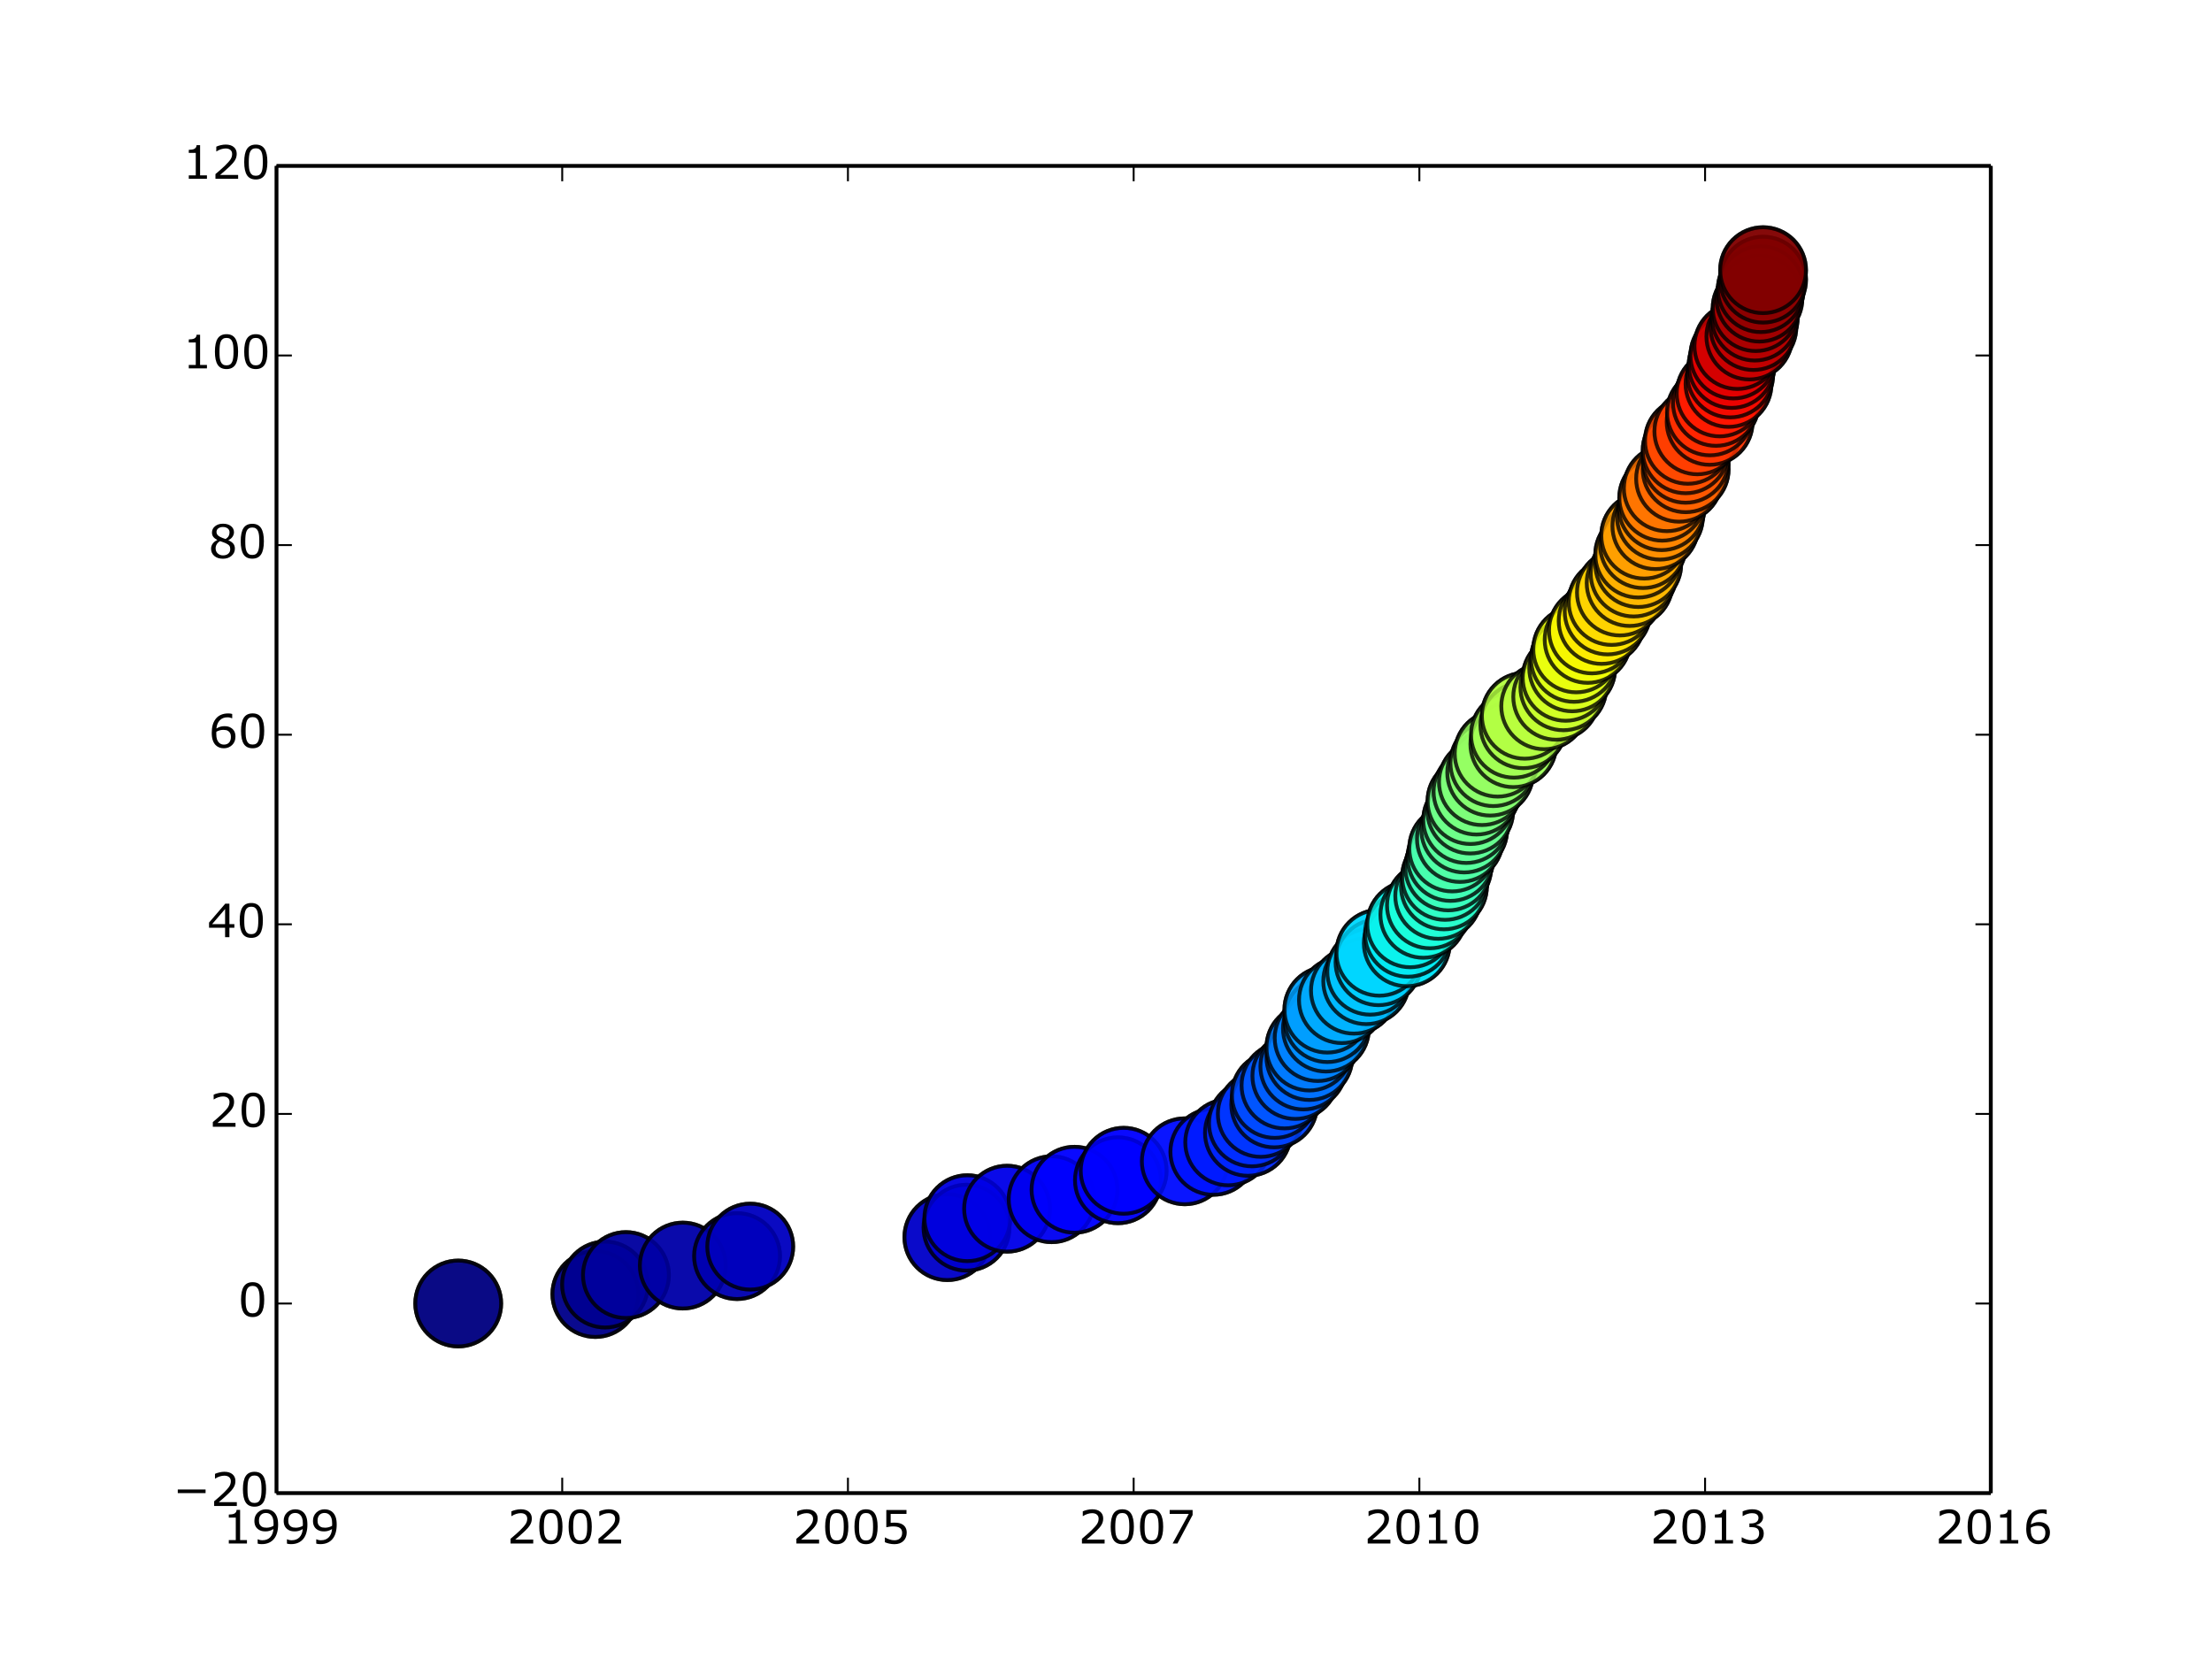<?xml version="1.0" encoding="utf-8" standalone="no"?>
<!DOCTYPE svg PUBLIC "-//W3C//DTD SVG 1.1//EN"
  "http://www.w3.org/Graphics/SVG/1.1/DTD/svg11.dtd">
<!-- Created with matplotlib (http://matplotlib.org/) -->
<svg height="432pt" version="1.1" viewBox="0 0 576 432" width="576pt" xmlns="http://www.w3.org/2000/svg" xmlns:xlink="http://www.w3.org/1999/xlink">
 <defs>
  <style type="text/css">
*{stroke-linecap:butt;stroke-linejoin:round;}
  </style>
 </defs>
 <g id="figure_1">
  <g id="patch_1">
   <path d="
M0 432
L576 432
L576 0
L0 0
z
" style="fill:#ffffff;"/>
  </g>
  <g id="axes_1">
   <g id="patch_2">
    <path d="
M72 388.8
L518.4 388.8
L518.4 43.2
L72 43.2
z
" style="fill:#ffffff;"/>
   </g>
   <g id="PathCollection_1">
    <defs>
     <path d="
M0 11.18
C2.965 11.18 5.809 10.002 7.906 7.906
C10.002 5.809 11.18 2.965 11.18 0
C11.18 -2.965 10.002 -5.809 7.906 -7.906
C5.809 -10.002 2.965 -11.18 0 -11.18
C-2.965 -11.18 -5.809 -10.002 -7.906 -7.906
C-10.002 -5.809 -11.18 -2.965 -11.18 0
C-11.18 2.965 -10.002 5.809 -7.906 7.906
C-5.809 10.002 -2.965 11.18 0 11.18
z
" id="C0_0_95339f1ac4"/>
    </defs>
    <g clip-path="url(#p7ff5b81e1d)">
     <use style="fill:#000080;fill-opacity:0.8;stroke:#000000;stroke-opacity:0.8;" x="119.318" xlink:href="#C0_0_95339f1ac4" y="339.429"/>
    </g>
    <g clip-path="url(#p7ff5b81e1d)">
     <use style="fill:#000089;fill-opacity:0.8;stroke:#000000;stroke-opacity:0.8;" x="155.03" xlink:href="#C0_0_95339f1ac4" y="336.96"/>
    </g>
    <g clip-path="url(#p7ff5b81e1d)">
     <use style="fill:#000092;fill-opacity:0.8;stroke:#000000;stroke-opacity:0.8;" x="157.56" xlink:href="#C0_0_95339f1ac4" y="334.491"/>
    </g>
    <g clip-path="url(#p7ff5b81e1d)">
     <use style="fill:#00009f;fill-opacity:0.8;stroke:#000000;stroke-opacity:0.8;" x="162.991" xlink:href="#C0_0_95339f1ac4" y="332.023"/>
    </g>
    <g clip-path="url(#p7ff5b81e1d)">
     <use style="fill:#0000a8;fill-opacity:0.8;stroke:#000000;stroke-opacity:0.8;" x="177.797" xlink:href="#C0_0_95339f1ac4" y="329.554"/>
    </g>
    <g clip-path="url(#p7ff5b81e1d)">
     <use style="fill:#0000b2;fill-opacity:0.8;stroke:#000000;stroke-opacity:0.8;" x="191.933" xlink:href="#C0_0_95339f1ac4" y="327.086"/>
    </g>
    <g clip-path="url(#p7ff5b81e1d)">
     <use style="fill:#0000bf;fill-opacity:0.8;stroke:#000000;stroke-opacity:0.8;" x="195.355" xlink:href="#C0_0_95339f1ac4" y="324.617"/>
    </g>
    <g clip-path="url(#p7ff5b81e1d)">
     <use style="fill:#0000c8;fill-opacity:0.8;stroke:#000000;stroke-opacity:0.8;" x="246.691" xlink:href="#C0_0_95339f1ac4" y="322.149"/>
    </g>
    <g clip-path="url(#p7ff5b81e1d)">
     <use style="fill:#0000d1;fill-opacity:0.8;stroke:#000000;stroke-opacity:0.8;" x="251.676" xlink:href="#C0_0_95339f1ac4" y="319.68"/>
    </g>
    <g clip-path="url(#p7ff5b81e1d)">
     <use style="fill:#0000df;fill-opacity:0.8;stroke:#000000;stroke-opacity:0.8;" x="251.899" xlink:href="#C0_0_95339f1ac4" y="317.211"/>
    </g>
    <g clip-path="url(#p7ff5b81e1d)">
     <use style="fill:#0000e8;fill-opacity:0.8;stroke:#000000;stroke-opacity:0.8;" x="262.241" xlink:href="#C0_0_95339f1ac4" y="314.743"/>
    </g>
    <g clip-path="url(#p7ff5b81e1d)">
     <use style="fill:#0000f1;fill-opacity:0.8;stroke:#000000;stroke-opacity:0.8;" x="273.847" xlink:href="#C0_0_95339f1ac4" y="312.274"/>
    </g>
    <g clip-path="url(#p7ff5b81e1d)">
     <use style="fill:#0000ff;fill-opacity:0.8;stroke:#000000;stroke-opacity:0.8;" x="279.799" xlink:href="#C0_0_95339f1ac4" y="309.806"/>
    </g>
    <g clip-path="url(#p7ff5b81e1d)">
     <use style="fill:#0000ff;fill-opacity:0.8;stroke:#000000;stroke-opacity:0.8;" x="291.108" xlink:href="#C0_0_95339f1ac4" y="307.337"/>
    </g>
    <g clip-path="url(#p7ff5b81e1d)">
     <use style="fill:#0000ff;fill-opacity:0.8;stroke:#000000;stroke-opacity:0.8;" x="292.596" xlink:href="#C0_0_95339f1ac4" y="304.869"/>
    </g>
    <g clip-path="url(#p7ff5b81e1d)">
     <use style="fill:#000cff;fill-opacity:0.8;stroke:#000000;stroke-opacity:0.8;" x="308.518" xlink:href="#C0_0_95339f1ac4" y="302.4"/>
    </g>
    <g clip-path="url(#p7ff5b81e1d)">
     <use style="fill:#0014ff;fill-opacity:0.8;stroke:#000000;stroke-opacity:0.8;" x="315.958" xlink:href="#C0_0_95339f1ac4" y="299.931"/>
    </g>
    <g clip-path="url(#p7ff5b81e1d)">
     <use style="fill:#001cff;fill-opacity:0.8;stroke:#000000;stroke-opacity:0.8;" x="319.826" xlink:href="#C0_0_95339f1ac4" y="297.463"/>
    </g>
    <g clip-path="url(#p7ff5b81e1d)">
     <use style="fill:#0028ff;fill-opacity:0.8;stroke:#000000;stroke-opacity:0.8;" x="324.96" xlink:href="#C0_0_95339f1ac4" y="294.994"/>
    </g>
    <g clip-path="url(#p7ff5b81e1d)">
     <use style="fill:#0030ff;fill-opacity:0.8;stroke:#000000;stroke-opacity:0.8;" x="326.002" xlink:href="#C0_0_95339f1ac4" y="292.526"/>
    </g>
    <g clip-path="url(#p7ff5b81e1d)">
     <use style="fill:#0038ff;fill-opacity:0.8;stroke:#000000;stroke-opacity:0.8;" x="328.308" xlink:href="#C0_0_95339f1ac4" y="290.057"/>
    </g>
    <g clip-path="url(#p7ff5b81e1d)">
     <use style="fill:#0044ff;fill-opacity:0.8;stroke:#000000;stroke-opacity:0.8;" x="331.805" xlink:href="#C0_0_95339f1ac4" y="287.589"/>
    </g>
    <g clip-path="url(#p7ff5b81e1d)">
     <use style="fill:#004cff;fill-opacity:0.8;stroke:#000000;stroke-opacity:0.8;" x="331.954" xlink:href="#C0_0_95339f1ac4" y="285.12"/>
    </g>
    <g clip-path="url(#p7ff5b81e1d)">
     <use style="fill:#0058ff;fill-opacity:0.8;stroke:#000000;stroke-opacity:0.8;" x="334.483" xlink:href="#C0_0_95339f1ac4" y="282.651"/>
    </g>
    <g clip-path="url(#p7ff5b81e1d)">
     <use style="fill:#0060ff;fill-opacity:0.8;stroke:#000000;stroke-opacity:0.8;" x="337.31" xlink:href="#C0_0_95339f1ac4" y="280.183"/>
    </g>
    <g clip-path="url(#p7ff5b81e1d)">
     <use style="fill:#0068ff;fill-opacity:0.8;stroke:#000000;stroke-opacity:0.8;" x="339.394" xlink:href="#C0_0_95339f1ac4" y="277.714"/>
    </g>
    <g clip-path="url(#p7ff5b81e1d)">
     <use style="fill:#0074ff;fill-opacity:0.8;stroke:#000000;stroke-opacity:0.8;" x="340.956" xlink:href="#C0_0_95339f1ac4" y="275.246"/>
    </g>
    <g clip-path="url(#p7ff5b81e1d)">
     <use style="fill:#007cff;fill-opacity:0.8;stroke:#000000;stroke-opacity:0.8;" x="340.956" xlink:href="#C0_0_95339f1ac4" y="272.777"/>
    </g>
    <g clip-path="url(#p7ff5b81e1d)">
     <use style="fill:#0084ff;fill-opacity:0.8;stroke:#000000;stroke-opacity:0.8;" x="343.114" xlink:href="#C0_0_95339f1ac4" y="270.309"/>
    </g>
    <g clip-path="url(#p7ff5b81e1d)">
     <use style="fill:#0090ff;fill-opacity:0.8;stroke:#000000;stroke-opacity:0.8;" x="345.271" xlink:href="#C0_0_95339f1ac4" y="267.84"/>
    </g>
    <g clip-path="url(#p7ff5b81e1d)">
     <use style="fill:#0098ff;fill-opacity:0.8;stroke:#000000;stroke-opacity:0.8;" x="345.643" xlink:href="#C0_0_95339f1ac4" y="265.371"/>
    </g>
    <g clip-path="url(#p7ff5b81e1d)">
     <use style="fill:#00a0ff;fill-opacity:0.8;stroke:#000000;stroke-opacity:0.8;" x="345.643" xlink:href="#C0_0_95339f1ac4" y="262.903"/>
    </g>
    <g clip-path="url(#p7ff5b81e1d)">
     <use style="fill:#00acff;fill-opacity:0.8;stroke:#000000;stroke-opacity:0.8;" x="349.438" xlink:href="#C0_0_95339f1ac4" y="260.434"/>
    </g>
    <g clip-path="url(#p7ff5b81e1d)">
     <use style="fill:#00b4ff;fill-opacity:0.8;stroke:#000000;stroke-opacity:0.8;" x="352.562" xlink:href="#C0_0_95339f1ac4" y="257.966"/>
    </g>
    <g clip-path="url(#p7ff5b81e1d)">
     <use style="fill:#00bcff;fill-opacity:0.8;stroke:#000000;stroke-opacity:0.8;" x="355.762" xlink:href="#C0_0_95339f1ac4" y="255.497"/>
    </g>
    <g clip-path="url(#p7ff5b81e1d)">
     <use style="fill:#00c8ff;fill-opacity:0.8;stroke:#000000;stroke-opacity:0.8;" x="356.803" xlink:href="#C0_0_95339f1ac4" y="253.029"/>
    </g>
    <g clip-path="url(#p7ff5b81e1d)">
     <use style="fill:#00d0ff;fill-opacity:0.8;stroke:#000000;stroke-opacity:0.8;" x="358.961" xlink:href="#C0_0_95339f1ac4" y="250.56"/>
    </g>
    <g clip-path="url(#p7ff5b81e1d)">
     <use style="fill:#00d8ff;fill-opacity:0.8;stroke:#000000;stroke-opacity:0.8;" x="359.184" xlink:href="#C0_0_95339f1ac4" y="248.091"/>
    </g>
    <g clip-path="url(#p7ff5b81e1d)">
     <use style="fill:#00e4f8;fill-opacity:0.8;stroke:#000000;stroke-opacity:0.8;" x="366.326" xlink:href="#C0_0_95339f1ac4" y="245.623"/>
    </g>
    <g clip-path="url(#p7ff5b81e1d)">
     <use style="fill:#06ecf1;fill-opacity:0.8;stroke:#000000;stroke-opacity:0.8;" x="366.624" xlink:href="#C0_0_95339f1ac4" y="243.154"/>
    </g>
    <g clip-path="url(#p7ff5b81e1d)">
     <use style="fill:#0cf4eb;fill-opacity:0.8;stroke:#000000;stroke-opacity:0.8;" x="367.219" xlink:href="#C0_0_95339f1ac4" y="240.686"/>
    </g>
    <g clip-path="url(#p7ff5b81e1d)">
     <use style="fill:#16ffe1;fill-opacity:0.8;stroke:#000000;stroke-opacity:0.8;" x="370.642" xlink:href="#C0_0_95339f1ac4" y="238.217"/>
    </g>
    <g clip-path="url(#p7ff5b81e1d)">
     <use style="fill:#1cffdb;fill-opacity:0.8;stroke:#000000;stroke-opacity:0.8;" x="372.353" xlink:href="#C0_0_95339f1ac4" y="235.749"/>
    </g>
    <g clip-path="url(#p7ff5b81e1d)">
     <use style="fill:#23ffd4;fill-opacity:0.8;stroke:#000000;stroke-opacity:0.8;" x="374.51" xlink:href="#C0_0_95339f1ac4" y="233.28"/>
    </g>
    <g clip-path="url(#p7ff5b81e1d)">
     <use style="fill:#2cffca;fill-opacity:0.8;stroke:#000000;stroke-opacity:0.8;" x="375.998" xlink:href="#C0_0_95339f1ac4" y="230.811"/>
    </g>
    <g clip-path="url(#p7ff5b81e1d)">
     <use style="fill:#33ffc4;fill-opacity:0.8;stroke:#000000;stroke-opacity:0.8;" x="376.296" xlink:href="#C0_0_95339f1ac4" y="228.343"/>
    </g>
    <g clip-path="url(#p7ff5b81e1d)">
     <use style="fill:#3cffba;fill-opacity:0.8;stroke:#000000;stroke-opacity:0.8;" x="377.114" xlink:href="#C0_0_95339f1ac4" y="225.874"/>
    </g>
    <g clip-path="url(#p7ff5b81e1d)">
     <use style="fill:#43ffb4;fill-opacity:0.8;stroke:#000000;stroke-opacity:0.8;" x="377.71" xlink:href="#C0_0_95339f1ac4" y="223.406"/>
    </g>
    <g clip-path="url(#p7ff5b81e1d)">
     <use style="fill:#49ffad;fill-opacity:0.8;stroke:#000000;stroke-opacity:0.8;" x="378.156" xlink:href="#C0_0_95339f1ac4" y="220.937"/>
    </g>
    <g clip-path="url(#p7ff5b81e1d)">
     <use style="fill:#53ffa4;fill-opacity:0.8;stroke:#000000;stroke-opacity:0.8;" x="380.165" xlink:href="#C0_0_95339f1ac4" y="218.469"/>
    </g>
    <g clip-path="url(#p7ff5b81e1d)">
     <use style="fill:#5aff9d;fill-opacity:0.8;stroke:#000000;stroke-opacity:0.8;" x="381.281" xlink:href="#C0_0_95339f1ac4" y="216.0"/>
    </g>
    <g clip-path="url(#p7ff5b81e1d)">
     <use style="fill:#60ff97;fill-opacity:0.8;stroke:#000000;stroke-opacity:0.8;" x="381.802" xlink:href="#C0_0_95339f1ac4" y="213.531"/>
    </g>
    <g clip-path="url(#p7ff5b81e1d)">
     <use style="fill:#6aff8d;fill-opacity:0.8;stroke:#000000;stroke-opacity:0.8;" x="382.843" xlink:href="#C0_0_95339f1ac4" y="211.063"/>
    </g>
    <g clip-path="url(#p7ff5b81e1d)">
     <use style="fill:#70ff87;fill-opacity:0.8;stroke:#000000;stroke-opacity:0.8;" x="382.918" xlink:href="#C0_0_95339f1ac4" y="208.594"/>
    </g>
    <g clip-path="url(#p7ff5b81e1d)">
     <use style="fill:#77ff80;fill-opacity:0.8;stroke:#000000;stroke-opacity:0.8;" x="384.48" xlink:href="#C0_0_95339f1ac4" y="206.126"/>
    </g>
    <g clip-path="url(#p7ff5b81e1d)">
     <use style="fill:#80ff77;fill-opacity:0.8;stroke:#000000;stroke-opacity:0.8;" x="385.894" xlink:href="#C0_0_95339f1ac4" y="203.657"/>
    </g>
    <g clip-path="url(#p7ff5b81e1d)">
     <use style="fill:#87ff70;fill-opacity:0.8;stroke:#000000;stroke-opacity:0.8;" x="388.051" xlink:href="#C0_0_95339f1ac4" y="201.189"/>
    </g>
    <g clip-path="url(#p7ff5b81e1d)">
     <use style="fill:#8dff6a;fill-opacity:0.8;stroke:#000000;stroke-opacity:0.8;" x="388.87" xlink:href="#C0_0_95339f1ac4" y="198.72"/>
    </g>
    <g clip-path="url(#p7ff5b81e1d)">
     <use style="fill:#97ff60;fill-opacity:0.8;stroke:#000000;stroke-opacity:0.8;" x="389.986" xlink:href="#C0_0_95339f1ac4" y="196.251"/>
    </g>
    <g clip-path="url(#p7ff5b81e1d)">
     <use style="fill:#9dff5a;fill-opacity:0.8;stroke:#000000;stroke-opacity:0.8;" x="394.078" xlink:href="#C0_0_95339f1ac4" y="193.783"/>
    </g>
    <g clip-path="url(#p7ff5b81e1d)">
     <use style="fill:#a4ff53;fill-opacity:0.8;stroke:#000000;stroke-opacity:0.8;" x="394.226" xlink:href="#C0_0_95339f1ac4" y="191.314"/>
    </g>
    <g clip-path="url(#p7ff5b81e1d)">
     <use style="fill:#adff49;fill-opacity:0.8;stroke:#000000;stroke-opacity:0.8;" x="396.682" xlink:href="#C0_0_95339f1ac4" y="188.846"/>
    </g>
    <g clip-path="url(#p7ff5b81e1d)">
     <use style="fill:#b4ff43;fill-opacity:0.8;stroke:#000000;stroke-opacity:0.8;" x="397.054" xlink:href="#C0_0_95339f1ac4" y="186.377"/>
    </g>
    <g clip-path="url(#p7ff5b81e1d)">
     <use style="fill:#baff3c;fill-opacity:0.8;stroke:#000000;stroke-opacity:0.8;" x="402.113" xlink:href="#C0_0_95339f1ac4" y="183.909"/>
    </g>
    <g clip-path="url(#p7ff5b81e1d)">
     <use style="fill:#c4ff33;fill-opacity:0.8;stroke:#000000;stroke-opacity:0.8;" x="405.238" xlink:href="#C0_0_95339f1ac4" y="181.44"/>
    </g>
    <g clip-path="url(#p7ff5b81e1d)">
     <use style="fill:#caff2c;fill-opacity:0.8;stroke:#000000;stroke-opacity:0.8;" x="407.098" xlink:href="#C0_0_95339f1ac4" y="178.971"/>
    </g>
    <g clip-path="url(#p7ff5b81e1d)">
     <use style="fill:#d4ff23;fill-opacity:0.8;stroke:#000000;stroke-opacity:0.8;" x="407.693" xlink:href="#C0_0_95339f1ac4" y="176.503"/>
    </g>
    <g clip-path="url(#p7ff5b81e1d)">
     <use style="fill:#dbff1c;fill-opacity:0.8;stroke:#000000;stroke-opacity:0.8;" x="409.404" xlink:href="#C0_0_95339f1ac4" y="174.034"/>
    </g>
    <g clip-path="url(#p7ff5b81e1d)">
     <use style="fill:#e1ff16;fill-opacity:0.8;stroke:#000000;stroke-opacity:0.8;" x="409.85" xlink:href="#C0_0_95339f1ac4" y="171.566"/>
    </g>
    <g clip-path="url(#p7ff5b81e1d)">
     <use style="fill:#ebff0c;fill-opacity:0.8;stroke:#000000;stroke-opacity:0.8;" x="410.446" xlink:href="#C0_0_95339f1ac4" y="169.097"/>
    </g>
    <g clip-path="url(#p7ff5b81e1d)">
     <use style="fill:#f1fc06;fill-opacity:0.8;stroke:#000000;stroke-opacity:0.8;" x="413.422" xlink:href="#C0_0_95339f1ac4" y="166.629"/>
    </g>
    <g clip-path="url(#p7ff5b81e1d)">
     <use style="fill:#f8f500;fill-opacity:0.8;stroke:#000000;stroke-opacity:0.8;" x="414.538" xlink:href="#C0_0_95339f1ac4" y="164.16"/>
    </g>
    <g clip-path="url(#p7ff5b81e1d)">
     <use style="fill:#ffea00;fill-opacity:0.8;stroke:#000000;stroke-opacity:0.8;" x="417.067" xlink:href="#C0_0_95339f1ac4" y="161.691"/>
    </g>
    <g clip-path="url(#p7ff5b81e1d)">
     <use style="fill:#ffe200;fill-opacity:0.8;stroke:#000000;stroke-opacity:0.8;" x="418.63" xlink:href="#C0_0_95339f1ac4" y="159.223"/>
    </g>
    <g clip-path="url(#p7ff5b81e1d)">
     <use style="fill:#ffdb00;fill-opacity:0.8;stroke:#000000;stroke-opacity:0.8;" x="419.671" xlink:href="#C0_0_95339f1ac4" y="156.754"/>
    </g>
    <g clip-path="url(#p7ff5b81e1d)">
     <use style="fill:#ffd000;fill-opacity:0.8;stroke:#000000;stroke-opacity:0.8;" x="421.829" xlink:href="#C0_0_95339f1ac4" y="154.286"/>
    </g>
    <g clip-path="url(#p7ff5b81e1d)">
     <use style="fill:#ffc800;fill-opacity:0.8;stroke:#000000;stroke-opacity:0.8;" x="424.358" xlink:href="#C0_0_95339f1ac4" y="151.817"/>
    </g>
    <g clip-path="url(#p7ff5b81e1d)">
     <use style="fill:#ffc100;fill-opacity:0.8;stroke:#000000;stroke-opacity:0.8;" x="425.4" xlink:href="#C0_0_95339f1ac4" y="149.349"/>
    </g>
    <g clip-path="url(#p7ff5b81e1d)">
     <use style="fill:#ffb600;fill-opacity:0.8;stroke:#000000;stroke-opacity:0.8;" x="426.59" xlink:href="#C0_0_95339f1ac4" y="146.88"/>
    </g>
    <g clip-path="url(#p7ff5b81e1d)">
     <use style="fill:#ffae00;fill-opacity:0.8;stroke:#000000;stroke-opacity:0.8;" x="426.59" xlink:href="#C0_0_95339f1ac4" y="144.411"/>
    </g>
    <g clip-path="url(#p7ff5b81e1d)">
     <use style="fill:#ffa700;fill-opacity:0.8;stroke:#000000;stroke-opacity:0.8;" x="427.855" xlink:href="#C0_0_95339f1ac4" y="141.943"/>
    </g>
    <g clip-path="url(#p7ff5b81e1d)">
     <use style="fill:#ff9c00;fill-opacity:0.8;stroke:#000000;stroke-opacity:0.8;" x="428.153" xlink:href="#C0_0_95339f1ac4" y="139.474"/>
    </g>
    <g clip-path="url(#p7ff5b81e1d)">
     <use style="fill:#ff9400;fill-opacity:0.8;stroke:#000000;stroke-opacity:0.8;" x="431.054" xlink:href="#C0_0_95339f1ac4" y="137.006"/>
    </g>
    <g clip-path="url(#p7ff5b81e1d)">
     <use style="fill:#ff8d00;fill-opacity:0.8;stroke:#000000;stroke-opacity:0.8;" x="432.245" xlink:href="#C0_0_95339f1ac4" y="134.537"/>
    </g>
    <g clip-path="url(#p7ff5b81e1d)">
     <use style="fill:#ff8200;fill-opacity:0.8;stroke:#000000;stroke-opacity:0.8;" x="432.691" xlink:href="#C0_0_95339f1ac4" y="132.069"/>
    </g>
    <g clip-path="url(#p7ff5b81e1d)">
     <use style="fill:#ff7a00;fill-opacity:0.8;stroke:#000000;stroke-opacity:0.8;" x="432.84" xlink:href="#C0_0_95339f1ac4" y="129.6"/>
    </g>
    <g clip-path="url(#p7ff5b81e1d)">
     <use style="fill:#ff7300;fill-opacity:0.8;stroke:#000000;stroke-opacity:0.8;" x="434.03" xlink:href="#C0_0_95339f1ac4" y="127.131"/>
    </g>
    <g clip-path="url(#p7ff5b81e1d)">
     <use style="fill:#ff6800;fill-opacity:0.8;stroke:#000000;stroke-opacity:0.8;" x="437.23" xlink:href="#C0_0_95339f1ac4" y="124.663"/>
    </g>
    <g clip-path="url(#p7ff5b81e1d)">
     <use style="fill:#ff6000;fill-opacity:0.8;stroke:#000000;stroke-opacity:0.8;" x="438.941" xlink:href="#C0_0_95339f1ac4" y="122.194"/>
    </g>
    <g clip-path="url(#p7ff5b81e1d)">
     <use style="fill:#ff5500;fill-opacity:0.8;stroke:#000000;stroke-opacity:0.8;" x="438.941" xlink:href="#C0_0_95339f1ac4" y="119.726"/>
    </g>
    <g clip-path="url(#p7ff5b81e1d)">
     <use style="fill:#ff4e00;fill-opacity:0.8;stroke:#000000;stroke-opacity:0.8;" x="438.941" xlink:href="#C0_0_95339f1ac4" y="117.257"/>
    </g>
    <g clip-path="url(#p7ff5b81e1d)">
     <use style="fill:#ff4700;fill-opacity:0.8;stroke:#000000;stroke-opacity:0.8;" x="439.536" xlink:href="#C0_0_95339f1ac4" y="114.789"/>
    </g>
    <g clip-path="url(#p7ff5b81e1d)">
     <use style="fill:#ff3b00;fill-opacity:0.8;stroke:#000000;stroke-opacity:0.8;" x="441.991" xlink:href="#C0_0_95339f1ac4" y="112.32"/>
    </g>
    <g clip-path="url(#p7ff5b81e1d)">
     <use style="fill:#ff3400;fill-opacity:0.8;stroke:#000000;stroke-opacity:0.8;" x="445.19" xlink:href="#C0_0_95339f1ac4" y="109.851"/>
    </g>
    <g clip-path="url(#p7ff5b81e1d)">
     <use style="fill:#ff2d00;fill-opacity:0.8;stroke:#000000;stroke-opacity:0.8;" x="445.265" xlink:href="#C0_0_95339f1ac4" y="107.383"/>
    </g>
    <g clip-path="url(#p7ff5b81e1d)">
     <use style="fill:#ff2200;fill-opacity:0.8;stroke:#000000;stroke-opacity:0.8;" x="446.827" xlink:href="#C0_0_95339f1ac4" y="104.914"/>
    </g>
    <g clip-path="url(#p7ff5b81e1d)">
     <use style="fill:#ff1a00;fill-opacity:0.8;stroke:#000000;stroke-opacity:0.8;" x="447.794" xlink:href="#C0_0_95339f1ac4" y="102.446"/>
    </g>
    <g clip-path="url(#p7ff5b81e1d)">
     <use style="fill:#ff1300;fill-opacity:0.8;stroke:#000000;stroke-opacity:0.8;" x="450.101" xlink:href="#C0_0_95339f1ac4" y="99.977"/>
    </g>
    <g clip-path="url(#p7ff5b81e1d)">
     <use style="fill:#f10800;fill-opacity:0.8;stroke:#000000;stroke-opacity:0.8;" x="450.547" xlink:href="#C0_0_95339f1ac4" y="97.509"/>
    </g>
    <g clip-path="url(#p7ff5b81e1d)">
     <use style="fill:#e80000;fill-opacity:0.8;stroke:#000000;stroke-opacity:0.8;" x="450.919" xlink:href="#C0_0_95339f1ac4" y="95.04"/>
    </g>
    <g clip-path="url(#p7ff5b81e1d)">
     <use style="fill:#df0000;fill-opacity:0.8;stroke:#000000;stroke-opacity:0.8;" x="451.366" xlink:href="#C0_0_95339f1ac4" y="92.571"/>
    </g>
    <g clip-path="url(#p7ff5b81e1d)">
     <use style="fill:#d10000;fill-opacity:0.8;stroke:#000000;stroke-opacity:0.8;" x="452.407" xlink:href="#C0_0_95339f1ac4" y="90.103"/>
    </g>
    <g clip-path="url(#p7ff5b81e1d)">
     <use style="fill:#c80000;fill-opacity:0.8;stroke:#000000;stroke-opacity:0.8;" x="455.532" xlink:href="#C0_0_95339f1ac4" y="87.634"/>
    </g>
    <g clip-path="url(#p7ff5b81e1d)">
     <use style="fill:#bf0000;fill-opacity:0.8;stroke:#000000;stroke-opacity:0.8;" x="456.574" xlink:href="#C0_0_95339f1ac4" y="85.166"/>
    </g>
    <g clip-path="url(#p7ff5b81e1d)">
     <use style="fill:#b20000;fill-opacity:0.8;stroke:#000000;stroke-opacity:0.8;" x="456.946" xlink:href="#C0_0_95339f1ac4" y="82.697"/>
    </g>
    <g clip-path="url(#p7ff5b81e1d)">
     <use style="fill:#a80000;fill-opacity:0.8;stroke:#000000;stroke-opacity:0.8;" x="457.169" xlink:href="#C0_0_95339f1ac4" y="80.229"/>
    </g>
    <g clip-path="url(#p7ff5b81e1d)">
     <use style="fill:#9f0000;fill-opacity:0.8;stroke:#000000;stroke-opacity:0.8;" x="458.136" xlink:href="#C0_0_95339f1ac4" y="77.76"/>
    </g>
    <g clip-path="url(#p7ff5b81e1d)">
     <use style="fill:#920000;fill-opacity:0.8;stroke:#000000;stroke-opacity:0.8;" x="458.508" xlink:href="#C0_0_95339f1ac4" y="75.291"/>
    </g>
    <g clip-path="url(#p7ff5b81e1d)">
     <use style="fill:#890000;fill-opacity:0.8;stroke:#000000;stroke-opacity:0.8;" x="459.103" xlink:href="#C0_0_95339f1ac4" y="72.823"/>
    </g>
    <g clip-path="url(#p7ff5b81e1d)">
     <use style="fill:#800000;fill-opacity:0.8;stroke:#000000;stroke-opacity:0.8;" x="459.103" xlink:href="#C0_0_95339f1ac4" y="70.354"/>
    </g>
   </g>
   <g id="PathCollection_2">
    <defs>
     <path d="
M0 11.18
C2.965 11.18 5.809 10.002 7.906 7.906
C10.002 5.809 11.18 2.965 11.18 0
C11.18 -2.965 10.002 -5.809 7.906 -7.906
C5.809 -10.002 2.965 -11.18 0 -11.18
C-2.965 -11.18 -5.809 -10.002 -7.906 -7.906
C-10.002 -5.809 -11.18 -2.965 -11.18 0
C-11.18 2.965 -10.002 5.809 -7.906 7.906
C-5.809 10.002 -2.965 11.18 0 11.18
z
" id="C1_0_95339f1ac4"/>
    </defs>
    <g clip-path="url(#p7ff5b81e1d)">
     <use style="fill:#000080;fill-opacity:0.8;stroke:#000000;stroke-opacity:0.8;" x="119.318" xlink:href="#C1_0_95339f1ac4" y="339.429"/>
    </g>
    <g clip-path="url(#p7ff5b81e1d)">
     <use style="fill:#000089;fill-opacity:0.8;stroke:#000000;stroke-opacity:0.8;" x="155.03" xlink:href="#C1_0_95339f1ac4" y="336.96"/>
    </g>
    <g clip-path="url(#p7ff5b81e1d)">
     <use style="fill:#000092;fill-opacity:0.8;stroke:#000000;stroke-opacity:0.8;" x="157.56" xlink:href="#C1_0_95339f1ac4" y="334.491"/>
    </g>
    <g clip-path="url(#p7ff5b81e1d)">
     <use style="fill:#00009f;fill-opacity:0.8;stroke:#000000;stroke-opacity:0.8;" x="162.991" xlink:href="#C1_0_95339f1ac4" y="332.023"/>
    </g>
    <g clip-path="url(#p7ff5b81e1d)">
     <use style="fill:#0000a8;fill-opacity:0.8;stroke:#000000;stroke-opacity:0.8;" x="177.797" xlink:href="#C1_0_95339f1ac4" y="329.554"/>
    </g>
    <g clip-path="url(#p7ff5b81e1d)">
     <use style="fill:#0000b2;fill-opacity:0.8;stroke:#000000;stroke-opacity:0.8;" x="191.933" xlink:href="#C1_0_95339f1ac4" y="327.086"/>
    </g>
    <g clip-path="url(#p7ff5b81e1d)">
     <use style="fill:#0000bf;fill-opacity:0.8;stroke:#000000;stroke-opacity:0.8;" x="195.355" xlink:href="#C1_0_95339f1ac4" y="324.617"/>
    </g>
    <g clip-path="url(#p7ff5b81e1d)">
     <use style="fill:#0000c8;fill-opacity:0.8;stroke:#000000;stroke-opacity:0.8;" x="246.691" xlink:href="#C1_0_95339f1ac4" y="322.149"/>
    </g>
    <g clip-path="url(#p7ff5b81e1d)">
     <use style="fill:#0000d1;fill-opacity:0.8;stroke:#000000;stroke-opacity:0.8;" x="251.676" xlink:href="#C1_0_95339f1ac4" y="319.68"/>
    </g>
    <g clip-path="url(#p7ff5b81e1d)">
     <use style="fill:#0000df;fill-opacity:0.8;stroke:#000000;stroke-opacity:0.8;" x="251.899" xlink:href="#C1_0_95339f1ac4" y="317.211"/>
    </g>
    <g clip-path="url(#p7ff5b81e1d)">
     <use style="fill:#0000e8;fill-opacity:0.8;stroke:#000000;stroke-opacity:0.8;" x="262.241" xlink:href="#C1_0_95339f1ac4" y="314.743"/>
    </g>
    <g clip-path="url(#p7ff5b81e1d)">
     <use style="fill:#0000f1;fill-opacity:0.8;stroke:#000000;stroke-opacity:0.8;" x="273.847" xlink:href="#C1_0_95339f1ac4" y="312.274"/>
    </g>
    <g clip-path="url(#p7ff5b81e1d)">
     <use style="fill:#0000ff;fill-opacity:0.8;stroke:#000000;stroke-opacity:0.8;" x="279.799" xlink:href="#C1_0_95339f1ac4" y="309.806"/>
    </g>
    <g clip-path="url(#p7ff5b81e1d)">
     <use style="fill:#0000ff;fill-opacity:0.8;stroke:#000000;stroke-opacity:0.8;" x="291.108" xlink:href="#C1_0_95339f1ac4" y="307.337"/>
    </g>
    <g clip-path="url(#p7ff5b81e1d)">
     <use style="fill:#0000ff;fill-opacity:0.8;stroke:#000000;stroke-opacity:0.8;" x="292.596" xlink:href="#C1_0_95339f1ac4" y="304.869"/>
    </g>
    <g clip-path="url(#p7ff5b81e1d)">
     <use style="fill:#000cff;fill-opacity:0.8;stroke:#000000;stroke-opacity:0.8;" x="308.518" xlink:href="#C1_0_95339f1ac4" y="302.4"/>
    </g>
    <g clip-path="url(#p7ff5b81e1d)">
     <use style="fill:#0014ff;fill-opacity:0.8;stroke:#000000;stroke-opacity:0.8;" x="315.958" xlink:href="#C1_0_95339f1ac4" y="299.931"/>
    </g>
    <g clip-path="url(#p7ff5b81e1d)">
     <use style="fill:#001cff;fill-opacity:0.8;stroke:#000000;stroke-opacity:0.8;" x="319.826" xlink:href="#C1_0_95339f1ac4" y="297.463"/>
    </g>
    <g clip-path="url(#p7ff5b81e1d)">
     <use style="fill:#0028ff;fill-opacity:0.8;stroke:#000000;stroke-opacity:0.8;" x="324.96" xlink:href="#C1_0_95339f1ac4" y="294.994"/>
    </g>
    <g clip-path="url(#p7ff5b81e1d)">
     <use style="fill:#0030ff;fill-opacity:0.8;stroke:#000000;stroke-opacity:0.8;" x="326.002" xlink:href="#C1_0_95339f1ac4" y="292.526"/>
    </g>
    <g clip-path="url(#p7ff5b81e1d)">
     <use style="fill:#0038ff;fill-opacity:0.8;stroke:#000000;stroke-opacity:0.8;" x="328.308" xlink:href="#C1_0_95339f1ac4" y="290.057"/>
    </g>
    <g clip-path="url(#p7ff5b81e1d)">
     <use style="fill:#0044ff;fill-opacity:0.8;stroke:#000000;stroke-opacity:0.8;" x="331.805" xlink:href="#C1_0_95339f1ac4" y="287.589"/>
    </g>
    <g clip-path="url(#p7ff5b81e1d)">
     <use style="fill:#004cff;fill-opacity:0.8;stroke:#000000;stroke-opacity:0.8;" x="331.954" xlink:href="#C1_0_95339f1ac4" y="285.12"/>
    </g>
    <g clip-path="url(#p7ff5b81e1d)">
     <use style="fill:#0058ff;fill-opacity:0.8;stroke:#000000;stroke-opacity:0.8;" x="334.483" xlink:href="#C1_0_95339f1ac4" y="282.651"/>
    </g>
    <g clip-path="url(#p7ff5b81e1d)">
     <use style="fill:#0060ff;fill-opacity:0.8;stroke:#000000;stroke-opacity:0.8;" x="337.31" xlink:href="#C1_0_95339f1ac4" y="280.183"/>
    </g>
    <g clip-path="url(#p7ff5b81e1d)">
     <use style="fill:#0068ff;fill-opacity:0.8;stroke:#000000;stroke-opacity:0.8;" x="339.394" xlink:href="#C1_0_95339f1ac4" y="277.714"/>
    </g>
    <g clip-path="url(#p7ff5b81e1d)">
     <use style="fill:#0074ff;fill-opacity:0.8;stroke:#000000;stroke-opacity:0.8;" x="340.956" xlink:href="#C1_0_95339f1ac4" y="275.246"/>
    </g>
    <g clip-path="url(#p7ff5b81e1d)">
     <use style="fill:#007cff;fill-opacity:0.8;stroke:#000000;stroke-opacity:0.8;" x="340.956" xlink:href="#C1_0_95339f1ac4" y="272.777"/>
    </g>
    <g clip-path="url(#p7ff5b81e1d)">
     <use style="fill:#0084ff;fill-opacity:0.8;stroke:#000000;stroke-opacity:0.8;" x="343.114" xlink:href="#C1_0_95339f1ac4" y="270.309"/>
    </g>
    <g clip-path="url(#p7ff5b81e1d)">
     <use style="fill:#0090ff;fill-opacity:0.8;stroke:#000000;stroke-opacity:0.8;" x="345.271" xlink:href="#C1_0_95339f1ac4" y="267.84"/>
    </g>
    <g clip-path="url(#p7ff5b81e1d)">
     <use style="fill:#0098ff;fill-opacity:0.8;stroke:#000000;stroke-opacity:0.8;" x="345.643" xlink:href="#C1_0_95339f1ac4" y="265.371"/>
    </g>
    <g clip-path="url(#p7ff5b81e1d)">
     <use style="fill:#00a0ff;fill-opacity:0.8;stroke:#000000;stroke-opacity:0.8;" x="345.643" xlink:href="#C1_0_95339f1ac4" y="262.903"/>
    </g>
    <g clip-path="url(#p7ff5b81e1d)">
     <use style="fill:#00acff;fill-opacity:0.8;stroke:#000000;stroke-opacity:0.8;" x="349.438" xlink:href="#C1_0_95339f1ac4" y="260.434"/>
    </g>
    <g clip-path="url(#p7ff5b81e1d)">
     <use style="fill:#00b4ff;fill-opacity:0.8;stroke:#000000;stroke-opacity:0.8;" x="352.562" xlink:href="#C1_0_95339f1ac4" y="257.966"/>
    </g>
    <g clip-path="url(#p7ff5b81e1d)">
     <use style="fill:#00bcff;fill-opacity:0.8;stroke:#000000;stroke-opacity:0.8;" x="355.762" xlink:href="#C1_0_95339f1ac4" y="255.497"/>
    </g>
    <g clip-path="url(#p7ff5b81e1d)">
     <use style="fill:#00c8ff;fill-opacity:0.8;stroke:#000000;stroke-opacity:0.8;" x="356.803" xlink:href="#C1_0_95339f1ac4" y="253.029"/>
    </g>
    <g clip-path="url(#p7ff5b81e1d)">
     <use style="fill:#00d0ff;fill-opacity:0.8;stroke:#000000;stroke-opacity:0.8;" x="358.961" xlink:href="#C1_0_95339f1ac4" y="250.56"/>
    </g>
    <g clip-path="url(#p7ff5b81e1d)">
     <use style="fill:#00d8ff;fill-opacity:0.8;stroke:#000000;stroke-opacity:0.8;" x="359.184" xlink:href="#C1_0_95339f1ac4" y="248.091"/>
    </g>
    <g clip-path="url(#p7ff5b81e1d)">
     <use style="fill:#00e4f8;fill-opacity:0.8;stroke:#000000;stroke-opacity:0.8;" x="366.326" xlink:href="#C1_0_95339f1ac4" y="245.623"/>
    </g>
    <g clip-path="url(#p7ff5b81e1d)">
     <use style="fill:#06ecf1;fill-opacity:0.8;stroke:#000000;stroke-opacity:0.8;" x="366.624" xlink:href="#C1_0_95339f1ac4" y="243.154"/>
    </g>
    <g clip-path="url(#p7ff5b81e1d)">
     <use style="fill:#0cf4eb;fill-opacity:0.8;stroke:#000000;stroke-opacity:0.8;" x="367.219" xlink:href="#C1_0_95339f1ac4" y="240.686"/>
    </g>
    <g clip-path="url(#p7ff5b81e1d)">
     <use style="fill:#16ffe1;fill-opacity:0.8;stroke:#000000;stroke-opacity:0.8;" x="370.642" xlink:href="#C1_0_95339f1ac4" y="238.217"/>
    </g>
    <g clip-path="url(#p7ff5b81e1d)">
     <use style="fill:#1cffdb;fill-opacity:0.8;stroke:#000000;stroke-opacity:0.8;" x="372.353" xlink:href="#C1_0_95339f1ac4" y="235.749"/>
    </g>
    <g clip-path="url(#p7ff5b81e1d)">
     <use style="fill:#23ffd4;fill-opacity:0.8;stroke:#000000;stroke-opacity:0.8;" x="374.51" xlink:href="#C1_0_95339f1ac4" y="233.28"/>
    </g>
    <g clip-path="url(#p7ff5b81e1d)">
     <use style="fill:#2cffca;fill-opacity:0.8;stroke:#000000;stroke-opacity:0.8;" x="375.998" xlink:href="#C1_0_95339f1ac4" y="230.811"/>
    </g>
    <g clip-path="url(#p7ff5b81e1d)">
     <use style="fill:#33ffc4;fill-opacity:0.8;stroke:#000000;stroke-opacity:0.8;" x="376.296" xlink:href="#C1_0_95339f1ac4" y="228.343"/>
    </g>
    <g clip-path="url(#p7ff5b81e1d)">
     <use style="fill:#3cffba;fill-opacity:0.8;stroke:#000000;stroke-opacity:0.8;" x="377.114" xlink:href="#C1_0_95339f1ac4" y="225.874"/>
    </g>
    <g clip-path="url(#p7ff5b81e1d)">
     <use style="fill:#43ffb4;fill-opacity:0.8;stroke:#000000;stroke-opacity:0.8;" x="377.71" xlink:href="#C1_0_95339f1ac4" y="223.406"/>
    </g>
    <g clip-path="url(#p7ff5b81e1d)">
     <use style="fill:#49ffad;fill-opacity:0.8;stroke:#000000;stroke-opacity:0.8;" x="378.156" xlink:href="#C1_0_95339f1ac4" y="220.937"/>
    </g>
    <g clip-path="url(#p7ff5b81e1d)">
     <use style="fill:#53ffa4;fill-opacity:0.8;stroke:#000000;stroke-opacity:0.8;" x="380.165" xlink:href="#C1_0_95339f1ac4" y="218.469"/>
    </g>
    <g clip-path="url(#p7ff5b81e1d)">
     <use style="fill:#5aff9d;fill-opacity:0.8;stroke:#000000;stroke-opacity:0.8;" x="381.281" xlink:href="#C1_0_95339f1ac4" y="216.0"/>
    </g>
    <g clip-path="url(#p7ff5b81e1d)">
     <use style="fill:#60ff97;fill-opacity:0.8;stroke:#000000;stroke-opacity:0.8;" x="381.802" xlink:href="#C1_0_95339f1ac4" y="213.531"/>
    </g>
    <g clip-path="url(#p7ff5b81e1d)">
     <use style="fill:#6aff8d;fill-opacity:0.8;stroke:#000000;stroke-opacity:0.8;" x="382.843" xlink:href="#C1_0_95339f1ac4" y="211.063"/>
    </g>
    <g clip-path="url(#p7ff5b81e1d)">
     <use style="fill:#70ff87;fill-opacity:0.8;stroke:#000000;stroke-opacity:0.8;" x="382.918" xlink:href="#C1_0_95339f1ac4" y="208.594"/>
    </g>
    <g clip-path="url(#p7ff5b81e1d)">
     <use style="fill:#77ff80;fill-opacity:0.8;stroke:#000000;stroke-opacity:0.8;" x="384.48" xlink:href="#C1_0_95339f1ac4" y="206.126"/>
    </g>
    <g clip-path="url(#p7ff5b81e1d)">
     <use style="fill:#80ff77;fill-opacity:0.8;stroke:#000000;stroke-opacity:0.8;" x="385.894" xlink:href="#C1_0_95339f1ac4" y="203.657"/>
    </g>
    <g clip-path="url(#p7ff5b81e1d)">
     <use style="fill:#87ff70;fill-opacity:0.8;stroke:#000000;stroke-opacity:0.8;" x="388.051" xlink:href="#C1_0_95339f1ac4" y="201.189"/>
    </g>
    <g clip-path="url(#p7ff5b81e1d)">
     <use style="fill:#8dff6a;fill-opacity:0.8;stroke:#000000;stroke-opacity:0.8;" x="388.87" xlink:href="#C1_0_95339f1ac4" y="198.72"/>
    </g>
    <g clip-path="url(#p7ff5b81e1d)">
     <use style="fill:#97ff60;fill-opacity:0.8;stroke:#000000;stroke-opacity:0.8;" x="389.986" xlink:href="#C1_0_95339f1ac4" y="196.251"/>
    </g>
    <g clip-path="url(#p7ff5b81e1d)">
     <use style="fill:#9dff5a;fill-opacity:0.8;stroke:#000000;stroke-opacity:0.8;" x="394.078" xlink:href="#C1_0_95339f1ac4" y="193.783"/>
    </g>
    <g clip-path="url(#p7ff5b81e1d)">
     <use style="fill:#a4ff53;fill-opacity:0.8;stroke:#000000;stroke-opacity:0.8;" x="394.226" xlink:href="#C1_0_95339f1ac4" y="191.314"/>
    </g>
    <g clip-path="url(#p7ff5b81e1d)">
     <use style="fill:#adff49;fill-opacity:0.8;stroke:#000000;stroke-opacity:0.8;" x="396.682" xlink:href="#C1_0_95339f1ac4" y="188.846"/>
    </g>
    <g clip-path="url(#p7ff5b81e1d)">
     <use style="fill:#b4ff43;fill-opacity:0.8;stroke:#000000;stroke-opacity:0.8;" x="397.054" xlink:href="#C1_0_95339f1ac4" y="186.377"/>
    </g>
    <g clip-path="url(#p7ff5b81e1d)">
     <use style="fill:#baff3c;fill-opacity:0.8;stroke:#000000;stroke-opacity:0.8;" x="402.113" xlink:href="#C1_0_95339f1ac4" y="183.909"/>
    </g>
    <g clip-path="url(#p7ff5b81e1d)">
     <use style="fill:#c4ff33;fill-opacity:0.8;stroke:#000000;stroke-opacity:0.8;" x="405.238" xlink:href="#C1_0_95339f1ac4" y="181.44"/>
    </g>
    <g clip-path="url(#p7ff5b81e1d)">
     <use style="fill:#caff2c;fill-opacity:0.8;stroke:#000000;stroke-opacity:0.8;" x="407.098" xlink:href="#C1_0_95339f1ac4" y="178.971"/>
    </g>
    <g clip-path="url(#p7ff5b81e1d)">
     <use style="fill:#d4ff23;fill-opacity:0.8;stroke:#000000;stroke-opacity:0.8;" x="407.693" xlink:href="#C1_0_95339f1ac4" y="176.503"/>
    </g>
    <g clip-path="url(#p7ff5b81e1d)">
     <use style="fill:#dbff1c;fill-opacity:0.8;stroke:#000000;stroke-opacity:0.8;" x="409.404" xlink:href="#C1_0_95339f1ac4" y="174.034"/>
    </g>
    <g clip-path="url(#p7ff5b81e1d)">
     <use style="fill:#e1ff16;fill-opacity:0.8;stroke:#000000;stroke-opacity:0.8;" x="409.85" xlink:href="#C1_0_95339f1ac4" y="171.566"/>
    </g>
    <g clip-path="url(#p7ff5b81e1d)">
     <use style="fill:#ebff0c;fill-opacity:0.8;stroke:#000000;stroke-opacity:0.8;" x="410.446" xlink:href="#C1_0_95339f1ac4" y="169.097"/>
    </g>
    <g clip-path="url(#p7ff5b81e1d)">
     <use style="fill:#f1fc06;fill-opacity:0.8;stroke:#000000;stroke-opacity:0.8;" x="413.422" xlink:href="#C1_0_95339f1ac4" y="166.629"/>
    </g>
    <g clip-path="url(#p7ff5b81e1d)">
     <use style="fill:#f8f500;fill-opacity:0.8;stroke:#000000;stroke-opacity:0.8;" x="414.538" xlink:href="#C1_0_95339f1ac4" y="164.16"/>
    </g>
    <g clip-path="url(#p7ff5b81e1d)">
     <use style="fill:#ffea00;fill-opacity:0.8;stroke:#000000;stroke-opacity:0.8;" x="417.067" xlink:href="#C1_0_95339f1ac4" y="161.691"/>
    </g>
    <g clip-path="url(#p7ff5b81e1d)">
     <use style="fill:#ffe200;fill-opacity:0.8;stroke:#000000;stroke-opacity:0.8;" x="418.63" xlink:href="#C1_0_95339f1ac4" y="159.223"/>
    </g>
    <g clip-path="url(#p7ff5b81e1d)">
     <use style="fill:#ffdb00;fill-opacity:0.8;stroke:#000000;stroke-opacity:0.8;" x="419.671" xlink:href="#C1_0_95339f1ac4" y="156.754"/>
    </g>
    <g clip-path="url(#p7ff5b81e1d)">
     <use style="fill:#ffd000;fill-opacity:0.8;stroke:#000000;stroke-opacity:0.8;" x="421.829" xlink:href="#C1_0_95339f1ac4" y="154.286"/>
    </g>
    <g clip-path="url(#p7ff5b81e1d)">
     <use style="fill:#ffc800;fill-opacity:0.8;stroke:#000000;stroke-opacity:0.8;" x="424.358" xlink:href="#C1_0_95339f1ac4" y="151.817"/>
    </g>
    <g clip-path="url(#p7ff5b81e1d)">
     <use style="fill:#ffc100;fill-opacity:0.8;stroke:#000000;stroke-opacity:0.8;" x="425.4" xlink:href="#C1_0_95339f1ac4" y="149.349"/>
    </g>
    <g clip-path="url(#p7ff5b81e1d)">
     <use style="fill:#ffb600;fill-opacity:0.8;stroke:#000000;stroke-opacity:0.8;" x="426.59" xlink:href="#C1_0_95339f1ac4" y="146.88"/>
    </g>
    <g clip-path="url(#p7ff5b81e1d)">
     <use style="fill:#ffae00;fill-opacity:0.8;stroke:#000000;stroke-opacity:0.8;" x="426.59" xlink:href="#C1_0_95339f1ac4" y="144.411"/>
    </g>
    <g clip-path="url(#p7ff5b81e1d)">
     <use style="fill:#ffa700;fill-opacity:0.8;stroke:#000000;stroke-opacity:0.8;" x="427.855" xlink:href="#C1_0_95339f1ac4" y="141.943"/>
    </g>
    <g clip-path="url(#p7ff5b81e1d)">
     <use style="fill:#ff9c00;fill-opacity:0.8;stroke:#000000;stroke-opacity:0.8;" x="428.153" xlink:href="#C1_0_95339f1ac4" y="139.474"/>
    </g>
    <g clip-path="url(#p7ff5b81e1d)">
     <use style="fill:#ff9400;fill-opacity:0.8;stroke:#000000;stroke-opacity:0.8;" x="431.054" xlink:href="#C1_0_95339f1ac4" y="137.006"/>
    </g>
    <g clip-path="url(#p7ff5b81e1d)">
     <use style="fill:#ff8d00;fill-opacity:0.8;stroke:#000000;stroke-opacity:0.8;" x="432.245" xlink:href="#C1_0_95339f1ac4" y="134.537"/>
    </g>
    <g clip-path="url(#p7ff5b81e1d)">
     <use style="fill:#ff8200;fill-opacity:0.8;stroke:#000000;stroke-opacity:0.8;" x="432.691" xlink:href="#C1_0_95339f1ac4" y="132.069"/>
    </g>
    <g clip-path="url(#p7ff5b81e1d)">
     <use style="fill:#ff7a00;fill-opacity:0.8;stroke:#000000;stroke-opacity:0.8;" x="432.84" xlink:href="#C1_0_95339f1ac4" y="129.6"/>
    </g>
    <g clip-path="url(#p7ff5b81e1d)">
     <use style="fill:#ff7300;fill-opacity:0.8;stroke:#000000;stroke-opacity:0.8;" x="434.03" xlink:href="#C1_0_95339f1ac4" y="127.131"/>
    </g>
    <g clip-path="url(#p7ff5b81e1d)">
     <use style="fill:#ff6800;fill-opacity:0.8;stroke:#000000;stroke-opacity:0.8;" x="437.23" xlink:href="#C1_0_95339f1ac4" y="124.663"/>
    </g>
    <g clip-path="url(#p7ff5b81e1d)">
     <use style="fill:#ff6000;fill-opacity:0.8;stroke:#000000;stroke-opacity:0.8;" x="438.941" xlink:href="#C1_0_95339f1ac4" y="122.194"/>
    </g>
    <g clip-path="url(#p7ff5b81e1d)">
     <use style="fill:#ff5500;fill-opacity:0.8;stroke:#000000;stroke-opacity:0.8;" x="438.941" xlink:href="#C1_0_95339f1ac4" y="119.726"/>
    </g>
    <g clip-path="url(#p7ff5b81e1d)">
     <use style="fill:#ff4e00;fill-opacity:0.8;stroke:#000000;stroke-opacity:0.8;" x="438.941" xlink:href="#C1_0_95339f1ac4" y="117.257"/>
    </g>
    <g clip-path="url(#p7ff5b81e1d)">
     <use style="fill:#ff4700;fill-opacity:0.8;stroke:#000000;stroke-opacity:0.8;" x="439.536" xlink:href="#C1_0_95339f1ac4" y="114.789"/>
    </g>
    <g clip-path="url(#p7ff5b81e1d)">
     <use style="fill:#ff3b00;fill-opacity:0.8;stroke:#000000;stroke-opacity:0.8;" x="441.991" xlink:href="#C1_0_95339f1ac4" y="112.32"/>
    </g>
    <g clip-path="url(#p7ff5b81e1d)">
     <use style="fill:#ff3400;fill-opacity:0.8;stroke:#000000;stroke-opacity:0.8;" x="445.19" xlink:href="#C1_0_95339f1ac4" y="109.851"/>
    </g>
    <g clip-path="url(#p7ff5b81e1d)">
     <use style="fill:#ff2d00;fill-opacity:0.8;stroke:#000000;stroke-opacity:0.8;" x="445.265" xlink:href="#C1_0_95339f1ac4" y="107.383"/>
    </g>
    <g clip-path="url(#p7ff5b81e1d)">
     <use style="fill:#ff2200;fill-opacity:0.8;stroke:#000000;stroke-opacity:0.8;" x="446.827" xlink:href="#C1_0_95339f1ac4" y="104.914"/>
    </g>
    <g clip-path="url(#p7ff5b81e1d)">
     <use style="fill:#ff1a00;fill-opacity:0.8;stroke:#000000;stroke-opacity:0.8;" x="447.794" xlink:href="#C1_0_95339f1ac4" y="102.446"/>
    </g>
    <g clip-path="url(#p7ff5b81e1d)">
     <use style="fill:#ff1300;fill-opacity:0.8;stroke:#000000;stroke-opacity:0.8;" x="450.101" xlink:href="#C1_0_95339f1ac4" y="99.977"/>
    </g>
    <g clip-path="url(#p7ff5b81e1d)">
     <use style="fill:#f10800;fill-opacity:0.8;stroke:#000000;stroke-opacity:0.8;" x="450.547" xlink:href="#C1_0_95339f1ac4" y="97.509"/>
    </g>
    <g clip-path="url(#p7ff5b81e1d)">
     <use style="fill:#e80000;fill-opacity:0.8;stroke:#000000;stroke-opacity:0.8;" x="450.919" xlink:href="#C1_0_95339f1ac4" y="95.04"/>
    </g>
    <g clip-path="url(#p7ff5b81e1d)">
     <use style="fill:#df0000;fill-opacity:0.8;stroke:#000000;stroke-opacity:0.8;" x="451.366" xlink:href="#C1_0_95339f1ac4" y="92.571"/>
    </g>
    <g clip-path="url(#p7ff5b81e1d)">
     <use style="fill:#d10000;fill-opacity:0.8;stroke:#000000;stroke-opacity:0.8;" x="452.407" xlink:href="#C1_0_95339f1ac4" y="90.103"/>
    </g>
    <g clip-path="url(#p7ff5b81e1d)">
     <use style="fill:#c80000;fill-opacity:0.8;stroke:#000000;stroke-opacity:0.8;" x="455.532" xlink:href="#C1_0_95339f1ac4" y="87.634"/>
    </g>
    <g clip-path="url(#p7ff5b81e1d)">
     <use style="fill:#bf0000;fill-opacity:0.8;stroke:#000000;stroke-opacity:0.8;" x="456.574" xlink:href="#C1_0_95339f1ac4" y="85.166"/>
    </g>
    <g clip-path="url(#p7ff5b81e1d)">
     <use style="fill:#b20000;fill-opacity:0.8;stroke:#000000;stroke-opacity:0.8;" x="456.946" xlink:href="#C1_0_95339f1ac4" y="82.697"/>
    </g>
    <g clip-path="url(#p7ff5b81e1d)">
     <use style="fill:#a80000;fill-opacity:0.8;stroke:#000000;stroke-opacity:0.8;" x="457.169" xlink:href="#C1_0_95339f1ac4" y="80.229"/>
    </g>
    <g clip-path="url(#p7ff5b81e1d)">
     <use style="fill:#9f0000;fill-opacity:0.8;stroke:#000000;stroke-opacity:0.8;" x="458.136" xlink:href="#C1_0_95339f1ac4" y="77.76"/>
    </g>
    <g clip-path="url(#p7ff5b81e1d)">
     <use style="fill:#920000;fill-opacity:0.8;stroke:#000000;stroke-opacity:0.8;" x="458.508" xlink:href="#C1_0_95339f1ac4" y="75.291"/>
    </g>
    <g clip-path="url(#p7ff5b81e1d)">
     <use style="fill:#890000;fill-opacity:0.8;stroke:#000000;stroke-opacity:0.8;" x="459.103" xlink:href="#C1_0_95339f1ac4" y="72.823"/>
    </g>
    <g clip-path="url(#p7ff5b81e1d)">
     <use style="fill:#800000;fill-opacity:0.8;stroke:#000000;stroke-opacity:0.8;" x="459.103" xlink:href="#C1_0_95339f1ac4" y="70.354"/>
    </g>
   </g>
   <g id="matplotlib.axis_1">
    <g id="xtick_1">
     <g id="line2d_1">
      <defs>
       <path d="
M0 0
L0 -4" id="mc7db9fdffb" style="stroke:#000000;stroke-width:0.5;"/>
      </defs>
      <g>
       <use style="stroke:#000000;stroke-width:0.5;" x="72.0" xlink:href="#mc7db9fdffb" y="388.8"/>
      </g>
     </g>
     <g id="line2d_2">
      <defs>
       <path d="
M0 0
L0 4" id="m5a7d422ac3" style="stroke:#000000;stroke-width:0.5;"/>
      </defs>
      <g>
       <use style="stroke:#000000;stroke-width:0.5;" x="72.0" xlink:href="#m5a7d422ac3" y="43.2"/>
      </g>
     </g>
     <g id="text_1">
      <!-- 1999 -->
      <defs>
       <path d="
M52.938 0
L13.578 0
L13.578 7.422
L28.719 7.422
L28.719 56.156
L13.578 56.156
L13.578 62.797
Q16.656 62.797 20.172 63.297
Q23.688 63.812 25.484 64.797
Q27.734 66.016 29.031 67.891
Q30.328 69.781 30.516 72.953
L38.094 72.953
L38.094 7.422
L52.938 7.422
z
" id="Verdana-31"/>
       <path d="
M56.984 40.719
Q56.984 31.203 54.812 23.438
Q52.641 15.672 48.25 10.203
Q43.797 4.641 37.109 1.609
Q30.422 -1.422 21.391 -1.422
Q18.844 -1.422 16.594 -1.141
Q14.359 -0.875 12.594 -0.297
L12.594 9.031
L13.094 9.031
Q14.5 8.297 17.078 7.641
Q19.672 6.984 22.859 6.984
Q33.641 6.984 39.766 13.453
Q45.906 19.922 46.875 31.297
Q42.328 28.562 38.328 27.391
Q34.328 26.219 29.594 26.219
Q25.094 26.219 21.453 27.094
Q17.828 27.984 14.156 30.516
Q9.859 33.5 7.688 38.078
Q5.516 42.672 5.516 49.078
Q5.516 60.203 12.844 67.188
Q20.172 74.172 30.719 74.172
Q35.984 74.172 40.469 72.531
Q44.969 70.906 48.344 67.625
Q52.484 63.578 54.734 57.203
Q56.984 50.828 56.984 40.719
M47.125 42.828
Q47.125 50.391 45.562 54.984
Q44 59.578 41.266 62.109
Q38.969 64.312 36.328 65.266
Q33.688 66.219 30.609 66.219
Q23.578 66.219 19.5 61.812
Q15.438 57.422 15.438 49.469
Q15.438 44.828 16.75 41.891
Q18.062 38.969 21.188 36.766
Q23.391 35.25 26.016 34.734
Q28.656 34.234 31.891 34.234
Q35.688 34.234 39.594 35.25
Q43.5 36.281 46.922 38.234
Q46.969 39.266 47.047 40.266
Q47.125 41.266 47.125 42.828" id="Verdana-39"/>
      </defs>
      <g transform="translate(57.952 401.918)scale(0.12 -0.12)">
       <use xlink:href="#Verdana-31"/>
       <use x="63.574" xlink:href="#Verdana-39"/>
       <use x="127.148" xlink:href="#Verdana-39"/>
       <use x="190.723" xlink:href="#Verdana-39"/>
      </g>
     </g>
    </g>
    <g id="xtick_2">
     <g id="line2d_3">
      <g>
       <use style="stroke:#000000;stroke-width:0.5;" x="146.4" xlink:href="#mc7db9fdffb" y="388.8"/>
      </g>
     </g>
     <g id="line2d_4">
      <g>
       <use style="stroke:#000000;stroke-width:0.5;" x="146.4" xlink:href="#m5a7d422ac3" y="43.2"/>
      </g>
     </g>
     <g id="text_2">
      <!-- 2002 -->
      <defs>
       <path d="
M56.984 36.375
Q56.984 16.797 50.859 7.641
Q44.734 -1.516 31.844 -1.516
Q18.75 -1.516 12.719 7.766
Q6.688 17.047 6.688 36.281
Q6.688 55.672 12.781 64.922
Q18.891 74.172 31.844 74.172
Q44.922 74.172 50.953 64.766
Q56.984 55.375 56.984 36.375
M44.141 14.203
Q45.844 18.172 46.453 23.516
Q47.078 28.859 47.078 36.375
Q47.078 43.797 46.453 49.266
Q45.844 54.734 44.094 58.547
Q42.391 62.312 39.422 64.203
Q36.469 66.109 31.844 66.109
Q27.25 66.109 24.234 64.203
Q21.234 62.312 19.484 58.453
Q17.828 54.828 17.219 49.016
Q16.609 43.219 16.609 36.281
Q16.609 28.656 17.141 23.531
Q17.672 18.406 19.438 14.359
Q21.047 10.547 24 8.547
Q26.953 6.547 31.844 6.547
Q36.422 6.547 39.453 8.453
Q42.484 10.359 44.141 14.203" id="Verdana-30"/>
       <path d="
M57.078 0
L7.859 0
L7.859 10.203
Q12.984 14.594 18.141 18.984
Q23.297 23.391 27.734 27.734
Q37.109 36.812 40.578 42.156
Q44.047 47.516 44.047 53.719
Q44.047 59.375 40.312 62.562
Q36.578 65.766 29.891 65.766
Q25.438 65.766 20.266 64.203
Q15.094 62.641 10.156 59.422
L9.672 59.422
L9.672 69.672
Q13.141 71.391 18.922 72.797
Q24.703 74.219 30.125 74.219
Q41.312 74.219 47.656 68.812
Q54 63.422 54 54.203
Q54 50.047 52.953 46.453
Q51.906 42.875 49.859 39.656
Q47.953 36.625 45.391 33.688
Q42.828 30.766 39.156 27.203
Q33.938 22.078 28.359 17.266
Q22.797 12.453 17.969 8.344
L57.078 8.344
z
" id="Verdana-32"/>
      </defs>
      <g transform="translate(132.003 401.918)scale(0.12 -0.12)">
       <use xlink:href="#Verdana-32"/>
       <use x="63.574" xlink:href="#Verdana-30"/>
       <use x="127.148" xlink:href="#Verdana-30"/>
       <use x="190.723" xlink:href="#Verdana-32"/>
      </g>
     </g>
    </g>
    <g id="xtick_3">
     <g id="line2d_5">
      <g>
       <use style="stroke:#000000;stroke-width:0.5;" x="220.8" xlink:href="#mc7db9fdffb" y="388.8"/>
      </g>
     </g>
     <g id="line2d_6">
      <g>
       <use style="stroke:#000000;stroke-width:0.5;" x="220.8" xlink:href="#m5a7d422ac3" y="43.2"/>
      </g>
     </g>
     <g id="text_3">
      <!-- 2005 -->
      <defs>
       <path d="
M56.5 23.094
Q56.5 18.016 54.641 13.375
Q52.781 8.734 49.562 5.562
Q46.047 2.156 41.188 0.312
Q36.328 -1.516 29.938 -1.516
Q23.969 -1.516 18.453 -0.266
Q12.938 0.984 9.125 2.734
L9.125 13.031
L9.812 13.031
Q13.812 10.5 19.188 8.719
Q24.562 6.938 29.734 6.938
Q33.203 6.938 36.453 7.906
Q39.703 8.891 42.234 11.328
Q44.391 13.422 45.484 16.344
Q46.578 19.281 46.578 23.141
Q46.578 26.906 45.281 29.484
Q44 32.078 41.703 33.641
Q39.156 35.5 35.516 36.25
Q31.891 37.016 27.391 37.016
Q23.094 37.016 19.109 36.422
Q15.141 35.844 12.25 35.25
L12.25 72.703
L56 72.703
L56 64.156
L21.688 64.156
L21.688 44.828
Q23.781 45.016 25.969 45.109
Q28.172 45.219 29.781 45.219
Q35.688 45.219 40.125 44.219
Q44.578 43.219 48.297 40.672
Q52.203 37.984 54.344 33.734
Q56.5 29.5 56.5 23.094" id="Verdana-35"/>
      </defs>
      <g transform="translate(206.438 401.918)scale(0.12 -0.12)">
       <use xlink:href="#Verdana-32"/>
       <use x="63.574" xlink:href="#Verdana-30"/>
       <use x="127.148" xlink:href="#Verdana-30"/>
       <use x="190.723" xlink:href="#Verdana-35"/>
      </g>
     </g>
    </g>
    <g id="xtick_4">
     <g id="line2d_7">
      <g>
       <use style="stroke:#000000;stroke-width:0.5;" x="295.2" xlink:href="#mc7db9fdffb" y="388.8"/>
      </g>
     </g>
     <g id="line2d_8">
      <g>
       <use style="stroke:#000000;stroke-width:0.5;" x="295.2" xlink:href="#m5a7d422ac3" y="43.2"/>
      </g>
     </g>
     <g id="text_4">
      <!-- 2007 -->
      <defs>
       <path d="
M57.281 61.812
L24.359 0
L13.922 0
L48.922 64.156
L7.516 64.156
L7.516 72.703
L57.281 72.703
z
" id="Verdana-37"/>
      </defs>
      <g transform="translate(280.791 401.918)scale(0.12 -0.12)">
       <use xlink:href="#Verdana-32"/>
       <use x="63.574" xlink:href="#Verdana-30"/>
       <use x="127.148" xlink:href="#Verdana-30"/>
       <use x="190.723" xlink:href="#Verdana-37"/>
      </g>
     </g>
    </g>
    <g id="xtick_5">
     <g id="line2d_9">
      <g>
       <use style="stroke:#000000;stroke-width:0.5;" x="369.6" xlink:href="#mc7db9fdffb" y="388.8"/>
      </g>
     </g>
     <g id="line2d_10">
      <g>
       <use style="stroke:#000000;stroke-width:0.5;" x="369.6" xlink:href="#m5a7d422ac3" y="43.2"/>
      </g>
     </g>
     <g id="text_5">
      <!-- 2010 -->
      <g transform="translate(355.208 401.918)scale(0.12 -0.12)">
       <use xlink:href="#Verdana-32"/>
       <use x="63.574" xlink:href="#Verdana-30"/>
       <use x="127.148" xlink:href="#Verdana-31"/>
       <use x="190.723" xlink:href="#Verdana-30"/>
      </g>
     </g>
    </g>
    <g id="xtick_6">
     <g id="line2d_11">
      <g>
       <use style="stroke:#000000;stroke-width:0.5;" x="444.0" xlink:href="#mc7db9fdffb" y="388.8"/>
      </g>
     </g>
     <g id="line2d_12">
      <g>
       <use style="stroke:#000000;stroke-width:0.5;" x="444.0" xlink:href="#m5a7d422ac3" y="43.2"/>
      </g>
     </g>
     <g id="text_6">
      <!-- 2013 -->
      <defs>
       <path d="
M50.688 35.016
Q53.031 32.906 54.547 29.734
Q56.062 26.562 56.062 21.531
Q56.062 16.547 54.25 12.391
Q52.438 8.25 49.172 5.172
Q45.516 1.766 40.547 0.125
Q35.594 -1.516 29.688 -1.516
Q23.641 -1.516 17.781 -0.062
Q11.922 1.375 8.156 3.078
L8.156 13.281
L8.891 13.281
Q13.031 10.547 18.641 8.734
Q24.266 6.938 29.5 6.938
Q32.562 6.938 36.031 7.953
Q39.5 8.984 41.656 10.984
Q43.891 13.141 44.984 15.719
Q46.094 18.312 46.094 22.266
Q46.094 26.172 44.844 28.734
Q43.609 31.297 41.406 32.766
Q39.203 34.281 36.078 34.844
Q32.953 35.406 29.344 35.406
L24.953 35.406
L24.953 43.5
L28.375 43.5
Q35.797 43.5 40.203 46.594
Q44.625 49.703 44.625 55.672
Q44.625 58.297 43.5 60.266
Q42.391 62.25 40.375 63.531
Q38.281 64.797 35.891 65.281
Q33.5 65.766 30.469 65.766
Q25.828 65.766 20.594 64.109
Q15.375 62.453 10.75 59.422
L10.25 59.422
L10.25 69.625
Q13.719 71.344 19.5 72.781
Q25.297 74.219 30.719 74.219
Q36.031 74.219 40.078 73.234
Q44.141 72.266 47.406 70.125
Q50.922 67.781 52.734 64.453
Q54.547 61.141 54.547 56.688
Q54.547 50.641 50.266 46.125
Q46 41.609 40.188 40.438
L40.188 39.75
Q42.531 39.359 45.547 38.109
Q48.578 36.859 50.688 35.016" id="Verdana-33"/>
      </defs>
      <g transform="translate(429.664 401.918)scale(0.12 -0.12)">
       <use xlink:href="#Verdana-32"/>
       <use x="63.574" xlink:href="#Verdana-30"/>
       <use x="127.148" xlink:href="#Verdana-31"/>
       <use x="190.723" xlink:href="#Verdana-33"/>
      </g>
     </g>
    </g>
    <g id="xtick_7">
     <g id="line2d_13">
      <g>
       <use style="stroke:#000000;stroke-width:0.5;" x="518.4" xlink:href="#mc7db9fdffb" y="388.8"/>
      </g>
     </g>
     <g id="line2d_14">
      <g>
       <use style="stroke:#000000;stroke-width:0.5;" x="518.4" xlink:href="#m5a7d422ac3" y="43.2"/>
      </g>
     </g>
     <g id="text_7">
      <!-- 2016 -->
      <defs>
       <path d="
M58.156 23.578
Q58.156 12.5 50.859 5.484
Q43.562 -1.516 32.953 -1.516
Q27.594 -1.516 23.188 0.141
Q18.797 1.812 15.438 5.078
Q11.234 9.125 8.953 15.812
Q6.688 22.516 6.688 31.938
Q6.688 41.609 8.766 49.078
Q10.844 56.547 15.375 62.359
Q19.672 67.875 26.453 70.969
Q33.25 74.078 42.281 74.078
Q45.172 74.078 47.125 73.828
Q49.078 73.578 51.078 72.953
L51.078 63.625
L50.594 63.625
Q49.219 64.359 46.453 65.016
Q43.703 65.672 40.828 65.672
Q30.328 65.672 24.078 59.109
Q17.828 52.547 16.797 41.359
Q20.906 43.844 24.875 45.141
Q28.859 46.438 34.078 46.438
Q38.719 46.438 42.25 45.578
Q45.797 44.734 49.516 42.141
Q53.812 39.156 55.984 34.609
Q58.156 30.078 58.156 23.578
M48.25 23.188
Q48.25 27.734 46.906 30.703
Q45.562 33.688 42.484 35.891
Q40.234 37.453 37.5 37.938
Q34.766 38.422 31.781 38.422
Q27.641 38.422 24.078 37.438
Q20.516 36.469 16.75 34.422
Q16.656 33.344 16.594 32.344
Q16.547 31.344 16.547 29.828
Q16.547 22.125 18.141 17.656
Q19.734 13.188 22.516 10.594
Q24.75 8.453 27.359 7.453
Q29.984 6.453 33.062 6.453
Q40.141 6.453 44.188 10.766
Q48.25 15.094 48.25 23.188" id="Verdana-36"/>
      </defs>
      <g transform="translate(503.938 401.918)scale(0.12 -0.12)">
       <use xlink:href="#Verdana-32"/>
       <use x="63.574" xlink:href="#Verdana-30"/>
       <use x="127.148" xlink:href="#Verdana-31"/>
       <use x="190.723" xlink:href="#Verdana-36"/>
      </g>
     </g>
    </g>
   </g>
   <g id="matplotlib.axis_2">
    <g id="ytick_1">
     <g id="line2d_15">
      <defs>
       <path d="
M0 0
L4 0" id="md7965d1ba0" style="stroke:#000000;stroke-width:0.5;"/>
      </defs>
      <g>
       <use style="stroke:#000000;stroke-width:0.5;" x="72.0" xlink:href="#md7965d1ba0" y="388.8"/>
      </g>
     </g>
     <g id="line2d_16">
      <defs>
       <path d="
M0 0
L-4 0" id="md9a1c1a7cd" style="stroke:#000000;stroke-width:0.5;"/>
      </defs>
      <g>
       <use style="stroke:#000000;stroke-width:0.5;" x="518.4" xlink:href="#md9a1c1a7cd" y="388.8"/>
      </g>
     </g>
     <g id="text_8">
      <!-- −20 -->
      <defs>
       <path d="
M71.094 27.938
L10.75 27.938
L10.75 35.75
L71.094 35.75
z
" id="Verdana-2212"/>
      </defs>
      <g transform="translate(45.001 392.152)scale(0.12 -0.12)">
       <use xlink:href="#Verdana-2212"/>
       <use x="81.836" xlink:href="#Verdana-32"/>
       <use x="145.41" xlink:href="#Verdana-30"/>
      </g>
     </g>
    </g>
    <g id="ytick_2">
     <g id="line2d_17">
      <g>
       <use style="stroke:#000000;stroke-width:0.5;" x="72.0" xlink:href="#md7965d1ba0" y="339.429"/>
      </g>
     </g>
     <g id="line2d_18">
      <g>
       <use style="stroke:#000000;stroke-width:0.5;" x="518.4" xlink:href="#md9a1c1a7cd" y="339.429"/>
      </g>
     </g>
     <g id="text_9">
      <!-- 0 -->
      <g transform="translate(61.964 342.78)scale(0.12 -0.12)">
       <use xlink:href="#Verdana-30"/>
      </g>
     </g>
    </g>
    <g id="ytick_3">
     <g id="line2d_19">
      <g>
       <use style="stroke:#000000;stroke-width:0.5;" x="72.0" xlink:href="#md7965d1ba0" y="290.057"/>
      </g>
     </g>
     <g id="line2d_20">
      <g>
       <use style="stroke:#000000;stroke-width:0.5;" x="518.4" xlink:href="#md9a1c1a7cd" y="290.057"/>
      </g>
     </g>
     <g id="text_10">
      <!-- 20 -->
      <g transform="translate(54.476 293.409)scale(0.12 -0.12)">
       <use xlink:href="#Verdana-32"/>
       <use x="63.574" xlink:href="#Verdana-30"/>
      </g>
     </g>
    </g>
    <g id="ytick_4">
     <g id="line2d_21">
      <g>
       <use style="stroke:#000000;stroke-width:0.5;" x="72.0" xlink:href="#md7965d1ba0" y="240.686"/>
      </g>
     </g>
     <g id="line2d_22">
      <g>
       <use style="stroke:#000000;stroke-width:0.5;" x="518.4" xlink:href="#md9a1c1a7cd" y="240.686"/>
      </g>
     </g>
     <g id="text_11">
      <!-- 40 -->
      <defs>
       <path d="
M58.734 20.453
L47.953 20.453
L47.953 0
L38.578 0
L38.578 20.453
L3.766 20.453
L3.766 31.688
L38.969 72.703
L47.953 72.703
L47.953 28.266
L58.734 28.266
z

M38.578 28.266
L38.578 61.078
L10.406 28.266
z
" id="Verdana-34"/>
      </defs>
      <g transform="translate(53.984 244.037)scale(0.12 -0.12)">
       <use xlink:href="#Verdana-34"/>
       <use x="63.574" xlink:href="#Verdana-30"/>
      </g>
     </g>
    </g>
    <g id="ytick_5">
     <g id="line2d_23">
      <g>
       <use style="stroke:#000000;stroke-width:0.5;" x="72.0" xlink:href="#md7965d1ba0" y="191.314"/>
      </g>
     </g>
     <g id="line2d_24">
      <g>
       <use style="stroke:#000000;stroke-width:0.5;" x="518.4" xlink:href="#md9a1c1a7cd" y="191.314"/>
      </g>
     </g>
     <g id="text_12">
      <!-- 60 -->
      <g transform="translate(54.335 194.666)scale(0.12 -0.12)">
       <use xlink:href="#Verdana-36"/>
       <use x="63.574" xlink:href="#Verdana-30"/>
      </g>
     </g>
    </g>
    <g id="ytick_6">
     <g id="line2d_25">
      <g>
       <use style="stroke:#000000;stroke-width:0.5;" x="72.0" xlink:href="#md7965d1ba0" y="141.943"/>
      </g>
     </g>
     <g id="line2d_26">
      <g>
       <use style="stroke:#000000;stroke-width:0.5;" x="518.4" xlink:href="#md9a1c1a7cd" y="141.943"/>
      </g>
     </g>
     <g id="text_13">
      <!-- 80 -->
      <defs>
       <path d="
M57.625 20.266
Q57.625 10.844 50.266 4.594
Q42.922 -1.656 31.781 -1.656
Q19.969 -1.656 12.953 4.438
Q5.953 10.547 5.953 20.062
Q5.953 26.125 9.469 31.031
Q12.984 35.938 19.391 38.812
L19.391 39.109
Q13.531 42.234 10.719 45.938
Q7.906 49.656 7.906 55.219
Q7.906 63.422 14.641 68.891
Q21.391 74.359 31.781 74.359
Q42.672 74.359 49.172 69.141
Q55.672 63.922 55.672 55.859
Q55.672 50.922 52.594 46.156
Q49.516 41.406 43.562 38.719
L43.562 38.422
Q50.391 35.5 54 31.203
Q57.625 26.906 57.625 20.266
M46.047 55.766
Q46.047 60.984 42.016 64.078
Q37.984 67.188 31.734 67.188
Q25.594 67.188 21.656 64.25
Q17.719 61.328 17.719 56.344
Q17.719 52.828 19.703 50.266
Q21.688 47.703 25.688 45.703
Q27.484 44.828 30.875 43.406
Q34.281 42 37.5 41.062
Q42.328 44.281 44.188 47.75
Q46.047 51.219 46.047 55.766
M47.562 19.344
Q47.562 23.828 45.578 26.531
Q43.609 29.25 37.844 31.984
Q35.547 33.062 32.812 33.984
Q30.078 34.906 25.531 36.578
Q21.141 34.188 18.484 30.078
Q15.828 25.984 15.828 20.797
Q15.828 14.203 20.359 9.906
Q24.906 5.609 31.891 5.609
Q39.016 5.609 43.281 9.266
Q47.562 12.938 47.562 19.344" id="Verdana-38"/>
      </defs>
      <g transform="translate(54.247 145.294)scale(0.12 -0.12)">
       <use xlink:href="#Verdana-38"/>
       <use x="63.574" xlink:href="#Verdana-30"/>
      </g>
     </g>
    </g>
    <g id="ytick_7">
     <g id="line2d_27">
      <g>
       <use style="stroke:#000000;stroke-width:0.5;" x="72.0" xlink:href="#md7965d1ba0" y="92.571"/>
      </g>
     </g>
     <g id="line2d_28">
      <g>
       <use style="stroke:#000000;stroke-width:0.5;" x="518.4" xlink:href="#md9a1c1a7cd" y="92.571"/>
      </g>
     </g>
     <g id="text_14">
      <!-- 100 -->
      <g transform="translate(47.532 95.923)scale(0.12 -0.12)">
       <use xlink:href="#Verdana-31"/>
       <use x="63.574" xlink:href="#Verdana-30"/>
       <use x="127.148" xlink:href="#Verdana-30"/>
      </g>
     </g>
    </g>
    <g id="ytick_8">
     <g id="line2d_29">
      <g>
       <use style="stroke:#000000;stroke-width:0.5;" x="72.0" xlink:href="#md7965d1ba0" y="43.2"/>
      </g>
     </g>
     <g id="line2d_30">
      <g>
       <use style="stroke:#000000;stroke-width:0.5;" x="518.4" xlink:href="#md9a1c1a7cd" y="43.2"/>
      </g>
     </g>
     <g id="text_15">
      <!-- 120 -->
      <g transform="translate(47.532 46.552)scale(0.12 -0.12)">
       <use xlink:href="#Verdana-31"/>
       <use x="63.574" xlink:href="#Verdana-32"/>
       <use x="127.148" xlink:href="#Verdana-30"/>
      </g>
     </g>
    </g>
   </g>
   <g id="patch_3">
    <path d="
M72 388.8
L518.4 388.8" style="fill:none;stroke:#000000;"/>
   </g>
   <g id="patch_4">
    <path d="
M72 43.2
L518.4 43.2" style="fill:none;stroke:#000000;"/>
   </g>
   <g id="patch_5">
    <path d="
M518.4 388.8
L518.4 43.2" style="fill:none;stroke:#000000;"/>
   </g>
   <g id="patch_6">
    <path d="
M72 388.8
L72 43.2" style="fill:none;stroke:#000000;"/>
   </g>
  </g>
 </g>
 <defs>
  <clipPath id="p7ff5b81e1d">
   <rect height="345.6" width="446.4" x="72.0" y="43.2"/>
  </clipPath>
 </defs>
</svg>
